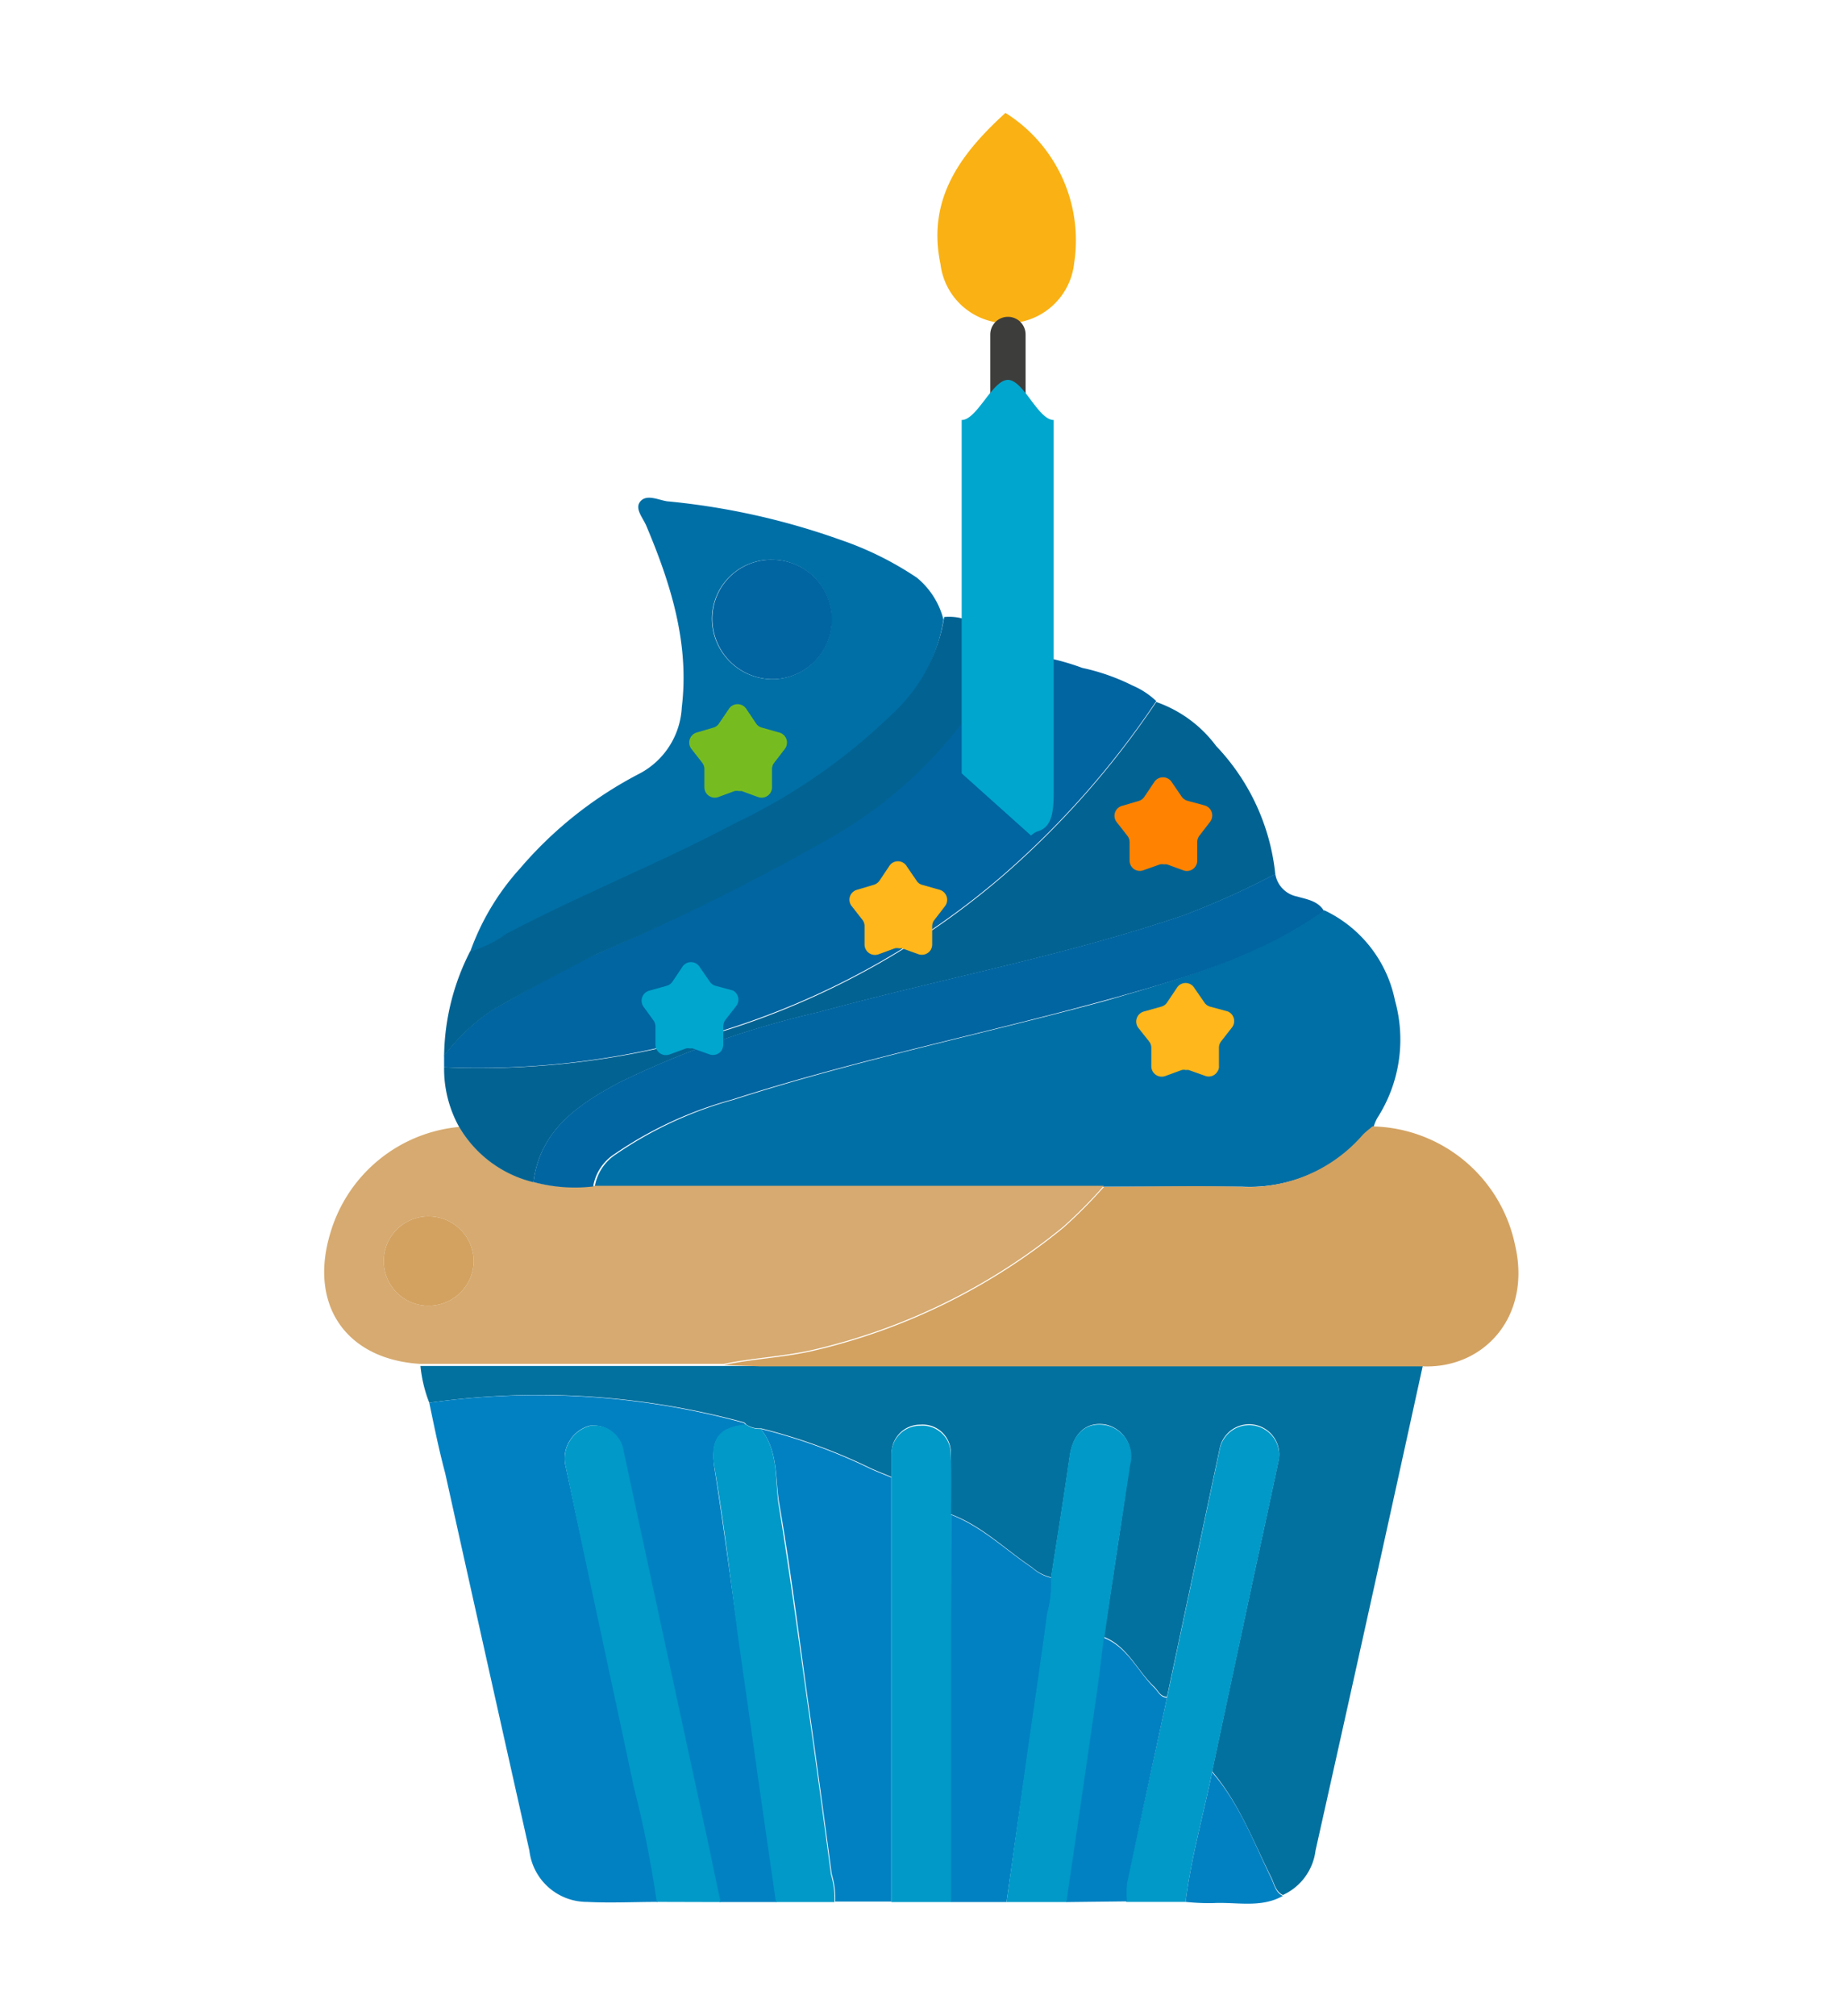 <svg xmlns="http://www.w3.org/2000/svg" viewBox="0 0 104.37 114.1"><defs><style>.cls-1{fill:#03719f;}.cls-2{fill:#006fa6;}.cls-3{fill:#d6aa70;}.cls-4{fill:#d3a261;}.cls-5{fill:#0181c2;}.cls-6{fill:#0065a1;}.cls-7{fill:#026393;}.cls-8{fill:#0099c8;}.cls-9{fill:#f9b114;}.cls-10{fill:none;stroke:#3d3d3c;stroke-linecap:round;stroke-linejoin:round;stroke-width:2px;}.cls-11{fill:#00a6ce;}.cls-12{fill:#ffb71b;}.cls-13{fill:#76bc21;}.cls-14{fill:#ff8300;}</style></defs><g id="Capa_2" data-name="Capa 2"><path class="cls-1" d="M24.31,79.39a7.8,7.8,0,0,1-.5-2.08c.74,0,1.47,0,2.21,0l15,0,2,0H74.66c2,0,3.94,0,5.91,0q-3,13.71-6.07,27.42a3.2,3.2,0,0,1-1.85,2.52c-.42-.2-.48-.64-.66-1-1-2-1.82-4.2-3.35-6q.94-4.45,1.9-8.91c.61-2.87,1.24-5.74,1.85-8.61a1.7,1.7,0,1,0-3.3-.84c-1,4.71-2,9.42-3,14.14-.38,0-.49-.33-.71-.55-1-.94-1.51-2.3-2.87-2.84.49-3.26,1-6.52,1.46-9.78a1.8,1.8,0,0,0-1.38-2.24c-1.07-.17-1.81.5-2,1.75-.33,2.31-.7,4.6-1.06,6.9a2.44,2.44,0,0,1-1.09-.57c-1.5-1-2.84-2.35-4.59-3,0-1.16,0-2.32,0-3.48a1.6,1.6,0,0,0-1.73-1.59,1.62,1.62,0,0,0-1.63,1.59c0,.45,0,.91,0,1.37-.38-.16-.77-.31-1.15-.48a31.48,31.48,0,0,0-6.24-2.27,1.32,1.32,0,0,1-.84-.22c-.05-.05-.1-.12-.16-.13A44.21,44.21,0,0,0,24.31,79.39Z"/><path class="cls-2" d="M75,51.52a7.23,7.23,0,0,1,4,5.11,8.2,8.2,0,0,1-1,6.64,2.46,2.46,0,0,0-.2.47c-.18.16-.38.3-.55.48a8.57,8.57,0,0,1-6.88,2.94c-2.59,0-5.18,0-7.77,0-1.5,0-3,0-4.52,0l-24.4,0a2.73,2.73,0,0,1,1.23-1.85,22,22,0,0,1,6.64-3.07c6.92-2.23,14-3.68,21.06-5.6C66.87,55.39,71.21,54.15,75,51.52Z"/><path class="cls-3" d="M33.59,67.11l24.4,0c1.51,0,3,0,4.52,0a27.75,27.75,0,0,1-2.29,2.31,34.84,34.84,0,0,1-14.3,7c-1.64.36-3.3.43-4.93.77l-15,0c-.74,0-1.47,0-2.21,0-4.16-.26-6.3-3.31-5.08-7.38A8.41,8.41,0,0,1,26,63.78a6.71,6.71,0,0,0,4.22,3.12A9,9,0,0,0,33.59,67.11ZM26.83,71.4a2.56,2.56,0,0,0-2.54-2.56,2.53,2.53,0,0,0-.06,5.06A2.56,2.56,0,0,0,26.83,71.4Z"/><path class="cls-4" d="M41,77.25c1.63-.34,3.29-.41,4.93-.77a34.84,34.84,0,0,0,14.3-7,27.75,27.75,0,0,0,2.29-2.31c2.59,0,5.18-.08,7.77,0a8.57,8.57,0,0,0,6.88-2.94c.17-.18.37-.32.55-.48a8.43,8.43,0,0,1,8.08,6.72c.95,4.09-1.81,7-5.22,6.86-2,0-3.94,0-5.91,0H43Z"/><path class="cls-5" d="M24.31,79.39a44.21,44.21,0,0,1,17.77,1.13c.06,0,.11.08.16.13-1.56.14-2,.85-1.79,2.38.5,3.17.92,6.34,1.37,9.52q.59,4.08,1.16,8.17l1,6.93H40.76c-.23-1.06-.45-2.12-.67-3.18q-2.42-11.18-4.82-22.34a1.68,1.68,0,0,0-1.88-1.44A1.92,1.92,0,0,0,32,82.83c1.32,6.11,2.65,12.22,3.95,18.34a61.69,61.69,0,0,1,1.29,6.47c-1.34,0-2.67.07-4,0a3.28,3.28,0,0,1-3.26-2.9q-2.4-10.68-4.77-21.37C24.86,82.07,24.59,80.73,24.31,79.39Z"/><path class="cls-6" d="M65.48,39.68a49.61,49.61,0,0,1-8.86,10,44.69,44.69,0,0,1-14.23,8.16A46.33,46.33,0,0,1,25.15,60.4v-.65a11.19,11.19,0,0,1,2.73-2.59c1.95-1.1,3.89-2.23,5.92-3.18a129.84,129.84,0,0,0,13.13-6.59,24.74,24.74,0,0,0,7.91-7.11,7.1,7.1,0,0,0,1.54-3.52,2.81,2.81,0,0,0,.91.21,13.59,13.59,0,0,1,4,.83,12,12,0,0,1,2.85,1A4.52,4.52,0,0,1,65.48,39.68Z"/><path class="cls-2" d="M51.93,32.7a4.51,4.51,0,0,1,1.5,2.37,9.51,9.51,0,0,1-3,5.54,33.22,33.22,0,0,1-8.85,6.13c-4.25,2.22-8.71,4-12.95,6.26a6.61,6.61,0,0,1-2.05,1,14,14,0,0,1,2.87-4.85,22.49,22.49,0,0,1,6.79-5.38,4.49,4.49,0,0,0,2.37-3.74c.44-3.63-.63-7-2-10.25-.19-.47-.7-1-.34-1.41s1-.08,1.5,0a40.55,40.55,0,0,1,9.79,2.17A18.41,18.41,0,0,1,51.93,32.7Zm-8.22,5.74a3.38,3.38,0,1,0,0-6.76,3.34,3.34,0,0,0-3.39,3.42A3.43,3.43,0,0,0,43.71,38.44Z"/><path class="cls-7" d="M25.15,60.4a46.33,46.33,0,0,0,17.24-2.51,44.69,44.69,0,0,0,14.23-8.16,49.61,49.61,0,0,0,8.86-10,7.15,7.15,0,0,1,3.39,2.49,12.34,12.34,0,0,1,3.35,7.25,46.14,46.14,0,0,1-5.17,2.33c-6.76,2.31-13.79,3.6-20.66,5.48a52.63,52.63,0,0,0-11.34,4c-2.31,1.24-4.47,2.69-4.84,5.63A6.71,6.71,0,0,1,26,63.78,6.78,6.78,0,0,1,25.15,60.4Z"/><path class="cls-6" d="M30.21,66.9c.37-2.94,2.53-4.39,4.84-5.63a52.63,52.63,0,0,1,11.34-4c6.87-1.88,13.9-3.17,20.66-5.48a46.14,46.14,0,0,0,5.17-2.33,1.55,1.55,0,0,0,1.24,1.28c.54.16,1.18.24,1.52.82-3.77,2.63-8.11,3.87-12.46,5.07-7,1.92-14.14,3.37-21.06,5.6a22,22,0,0,0-6.64,3.07,2.73,2.73,0,0,0-1.23,1.85A9,9,0,0,1,30.21,66.9Z"/><path class="cls-5" d="M43.08,80.87a31.48,31.48,0,0,1,6.24,2.27c.38.17.77.32,1.15.48q0,12,0,24H47.3a4.85,4.85,0,0,0-.2-1.56c-.43-3.21-.86-6.42-1.32-9.64-.53-3.79-1-7.59-1.66-11.38C43.89,83.66,44.08,82.11,43.08,80.87Z"/><path class="cls-7" d="M26.62,53.85a6.61,6.61,0,0,0,2.05-1c4.24-2.24,8.7-4,12.95-6.26a33.22,33.22,0,0,0,8.85-6.13,9.48,9.48,0,0,0,3-5.54,2.9,2.9,0,0,1,3,1.88,7.1,7.1,0,0,1-1.54,3.52,24.74,24.74,0,0,1-7.91,7.11A129.84,129.84,0,0,1,33.8,54c-2,1-4,2.08-5.92,3.18a11.19,11.19,0,0,0-2.73,2.59A13.31,13.31,0,0,1,26.62,53.85Z"/><path class="cls-5" d="M53.86,85.73c1.75.67,3.09,2,4.59,3a2.44,2.44,0,0,0,1.09.57,6,6,0,0,1-.21,2c-.36,2.72-.77,5.45-1.16,8.17L57,107.65H53.85Q53.85,96.69,53.86,85.73Z"/><path class="cls-8" d="M66.09,96.08c1-4.72,2-9.43,3-14.14a1.7,1.7,0,1,1,3.3.84c-.61,2.87-1.24,5.74-1.85,8.61s-1.27,5.94-1.9,8.91c-.5,2.45-1.19,4.86-1.5,7.34l-3.36,0a6.11,6.11,0,0,1,0-1Q64.94,101.35,66.09,96.08Z"/><path class="cls-8" d="M37.19,107.64a61.69,61.69,0,0,0-1.29-6.47C34.6,95.05,33.27,88.94,32,82.83a1.92,1.92,0,0,1,1.44-2.14,1.68,1.68,0,0,1,1.88,1.44q2.4,11.18,4.82,22.34c.22,1.06.44,2.12.67,3.18Z"/><path class="cls-8" d="M57,107.65l1.14-8.18c.39-2.72.8-5.45,1.16-8.17a6,6,0,0,0,.21-2c.36-2.3.73-4.59,1.06-6.9.18-1.25.92-1.92,2-1.75A1.8,1.8,0,0,1,64,82.91c-.49,3.26-1,6.52-1.46,9.78-.15,1.21-.29,2.42-.47,3.62-.54,3.78-1.1,7.56-1.65,11.34Z"/><path class="cls-8" d="M53.86,85.73q0,11,0,21.92H50.48q0-12,0-24c0-.46,0-.92,0-1.37a1.62,1.62,0,0,1,1.63-1.59,1.6,1.6,0,0,1,1.73,1.59C53.89,83.41,53.86,84.57,53.86,85.73Z"/><path class="cls-8" d="M43.08,80.87c1,1.24.81,2.79,1,4.2.62,3.79,1.13,7.59,1.66,11.38.46,3.22.89,6.43,1.32,9.64a4.85,4.85,0,0,1,.2,1.56H43.94l-1-6.93q-.57-4.09-1.16-8.17C41.37,89.37,41,86.2,40.45,83c-.24-1.53.23-2.24,1.79-2.38A1.32,1.32,0,0,0,43.08,80.87Z"/><path class="cls-5" d="M60.39,107.65c.55-3.78,1.11-7.56,1.65-11.34.18-1.2.32-2.41.47-3.62,1.36.54,1.91,1.9,2.87,2.84.22.22.33.54.71.55q-1.14,5.27-2.27,10.53a6.11,6.11,0,0,0,0,1Z"/><path class="cls-5" d="M67.14,107.64c.31-2.48,1-4.89,1.5-7.34,1.53,1.75,2.34,3.91,3.35,6,.18.37.24.81.66,1-1.26.71-2.63.33-4,.41A13.41,13.41,0,0,1,67.14,107.64Z"/><path class="cls-4" d="M26.83,71.4a2.56,2.56,0,0,1-2.6,2.5,2.53,2.53,0,0,1,.06-5.06A2.56,2.56,0,0,1,26.83,71.4Z"/><path class="cls-6" d="M43.71,38.44a3.43,3.43,0,0,1-3.37-3.34,3.34,3.34,0,0,1,3.39-3.42,3.38,3.38,0,1,1,0,6.76Z"/><path class="cls-9" d="M56.94,6.39a8.51,8.51,0,0,1,3.89,8.5,3.81,3.81,0,0,1-7.57.06C52.49,11.27,54.38,8.72,56.94,6.39Z"/><line class="cls-10" x1="57.08" y1="18.93" x2="57.08" y2="22.34"/><path class="cls-11" d="M58.39,47.29l-3.93-3.52v-20c.87,0,1.74-2.27,2.62-2.27s1.71,2.27,2.59,2.27V25c0,6.61,0,13.23,0,19.84,0,1.16-.11,2-.94,2.22A1.13,1.13,0,0,0,58.39,47.29Z"/><path class="cls-12" d="M69.76,58.16l-.61.78a.59.59,0,0,0-.12.38l0,1a.47.47,0,0,1-.09.33.57.57,0,0,1-.69.24l-.93-.33a.45.45,0,0,0-.16,0,.5.5,0,0,0-.24,0l-.93.34a.59.59,0,0,1-.79-.57l0-1a.59.59,0,0,0-.12-.38l-.61-.77a.59.59,0,0,1,.3-.93l1-.28a.57.57,0,0,0,.32-.23l.55-.82a.58.58,0,0,1,1,0l.56.81a.58.58,0,0,0,.32.24l1,.27A.59.59,0,0,1,69.76,58.16Z"/><path class="cls-12" d="M53.52,51.28l-.6.78a.58.58,0,0,0-.13.38l0,1a.6.6,0,0,1-.09.33A.59.59,0,0,1,52,54l-.92-.33-.17,0a.59.59,0,0,0-.23,0l-.93.34a.59.59,0,0,1-.79-.57l0-1a.58.58,0,0,0-.12-.38l-.61-.78a.58.58,0,0,1,.3-.92l.94-.28a.6.6,0,0,0,.33-.23l.55-.82a.58.58,0,0,1,1,0l.56.82a.54.54,0,0,0,.32.23l.95.27A.59.59,0,0,1,53.52,51.28Z"/><path class="cls-13" d="M44.45,42.38l-.6.78a.58.58,0,0,0-.13.38l0,1a.6.6,0,0,1-.09.33.59.59,0,0,1-.7.24L42,44.77l-.16,0a.67.67,0,0,0-.24,0l-.92.34a.59.59,0,0,1-.79-.57l0-1a.58.58,0,0,0-.13-.38l-.61-.78a.59.59,0,0,1,.3-.92l.95-.28a.55.55,0,0,0,.32-.24l.55-.81a.59.59,0,0,1,1,0l.55.82a.56.56,0,0,0,.33.23l.95.27A.59.59,0,0,1,44.45,42.38Z"/><path class="cls-11" d="M41.69,56.94l-.61.78a.66.66,0,0,0-.12.38l0,1a.67.67,0,0,1-.09.34.59.59,0,0,1-.7.23l-.93-.33a.45.45,0,0,0-.16,0,.5.5,0,0,0-.24,0l-.93.34a.59.59,0,0,1-.79-.57l0-1a.6.6,0,0,0-.13-.38L36.46,57a.59.59,0,0,1,.3-.93l1-.28a.57.57,0,0,0,.32-.23l.55-.82a.58.58,0,0,1,1,0l.56.81a.58.58,0,0,0,.32.24l1,.27A.59.59,0,0,1,41.69,56.94Z"/><path class="cls-14" d="M68.52,46.52l-.6.78a.58.58,0,0,0-.12.38l0,1a.56.56,0,0,1-.09.34.58.58,0,0,1-.69.24l-.93-.34a.86.86,0,0,0-.17,0,.59.59,0,0,0-.23,0l-.93.33a.58.58,0,0,1-.79-.56l0-1a.58.58,0,0,0-.12-.38l-.61-.78a.58.58,0,0,1,.3-.92l.95-.28a.58.58,0,0,0,.32-.24l.55-.82a.59.59,0,0,1,1,0l.56.82a.62.62,0,0,0,.32.23l1,.27A.59.59,0,0,1,68.52,46.52Z"/></g></svg>